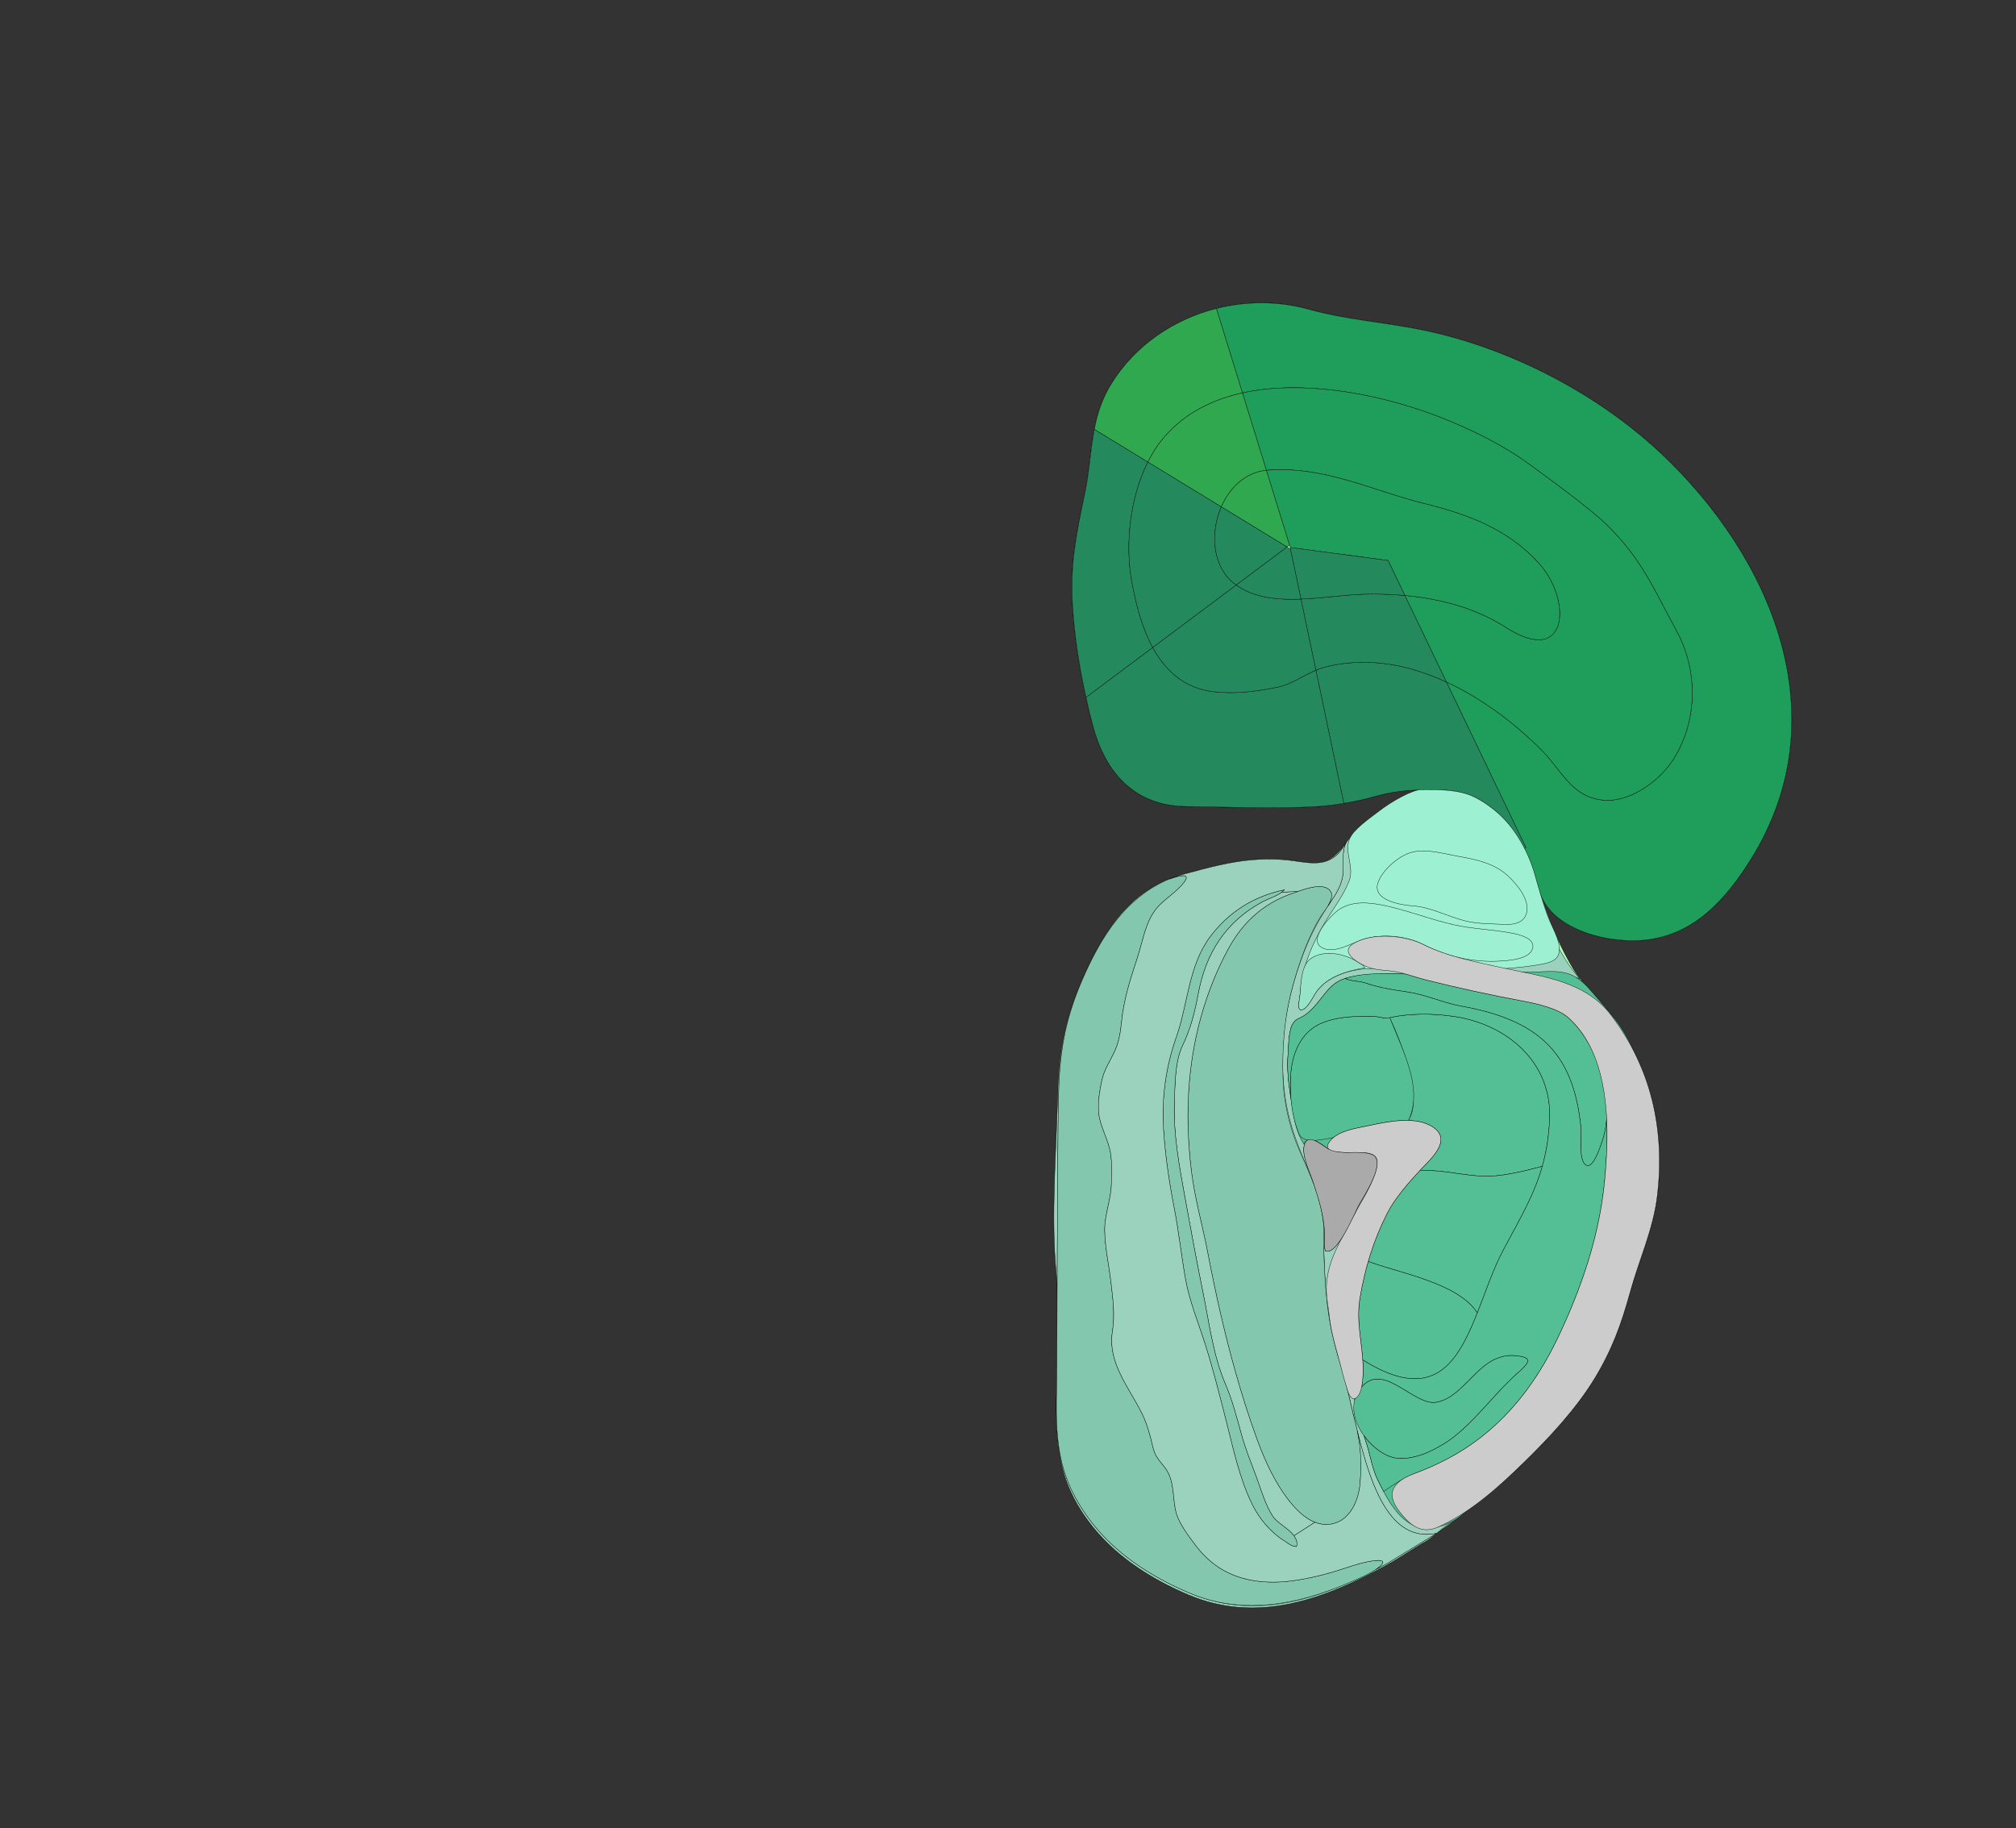 <svg width="5840" height="5296" xmlns="http://www.w3.org/2000/svg">
<rect width="100%" height="100%" fill="#333333" stroke="none"/>
<g transform="scale(1.0)">
<g id="180609461" order="1" parent_id="" graphic_group_label_id="28" graphic_group_label="Atlas - Adult Mouse" sub_image_id="100960428" transform=" scale(1.0, 1.0)"><path id="180609463" parent_id="180609461" order="0" structure_id="8" d="M4580.059,2839.111
			c25.819,30.747,56.934,61.757,82.011,93.128c34.292,42.893,59.869,89.627,82.478,138.782
			c36.214,78.717,56.273,161.963,61.275,248.435c2.792,48.339,0.838,97.383-4.955,145.454
			c-11.748,97.64-52.85,184.781-78.621,278.67c-25.369,92.517-53.125,168.684-104.119,251.905
			c-53.512,87.343-130.423,169.741-203.443,240.947c-111.945,109.146-257.393,216.967-394.754,291.998
			c-179.689,98.147-373.18,171.849-575.154,86.182c-111.204-47.16-217.855-115.938-290.151-214.467
			c-96.519-131.535-97.082-239.713-93.436-395.939c1.163-49.929,1.122-666.54,5.374-833.892
			c3.374-132.683,21.479-227.709,76.152-348.771c62.049-137.418,137.958-249.452,288.989-289.844
			c84.624-22.633,174.478-42.054,262.491-43.055c83.236-0.952,139.976,47.977,196.812-36.374
			c60.79-90.24,179.933-150.949,215.194-163.593c-21.72-4.155-84.641,7.932-124.888,19.083
			c-53.754,14.895-112.688,25.514-168.361,28.79c-124.564,7.326-251.971,1.266-376.776-0.193
			c-150.191-1.751-234.573-98.584-270.463-234.47c-30.354-114.938-51.642-233.153-58.935-351.916
			c-7.068-115.076,11.845-207.398,35.34-318.739c24.206-114.656,13.54-217.128,77.734-320.318
			c117.353-188.606,357.896-274.304,572.314-214.701c109.153,30.346,219.113,37.168,329.93,59.999
			c248.015,51.091,502.533,182.022,687.776,355.693c322.359,302.222,517.543,762.13,265.121,1172.609
			c-74.458,121.104-171.234,226.336-321.232,239.86c-81.251,7.325-255.131-23.037-295.041-145.375
			c23.579,72.296,49.946,142.301,87.611,208.723C4557.498,2807.407,4567.326,2823.932,4580.059,2839.111z" style="stroke:black;fill:#bfdae3"/><path id="180609464" parent_id="180609461" order="1" structure_id="688" d="M4809.873,1311.904
			c-185.243-173.671-439.762-304.602-687.776-355.693c-110.817-22.831-220.777-29.652-329.93-59.999
			c-214.418-59.603-454.962,26.095-572.314,214.701c-64.194,103.19-53.528,205.663-77.734,320.318
			c-23.495,111.341-42.408,203.663-35.34,318.739c7.293,118.763,28.58,236.978,58.935,351.916
			c35.89,135.886,120.271,232.718,270.463,234.47c124.806,1.459,252.212,7.52,376.776,0.193
			c55.673-3.276,114.607-13.895,168.361-28.79c40.247-11.15,103.168-23.237,124.888-19.083
			c-35.261,12.644-154.404,73.353-215.194,163.593c-56.836,84.351-113.575,35.422-196.812,36.374
			c-88.014,1.001-177.867,20.421-262.491,43.055c-151.031,40.392-226.94,152.426-288.989,289.844
			c-54.673,121.063-72.778,216.089-76.152,348.771c-4.252,167.352-4.211,783.963-5.374,833.892
			c-3.646,156.227-3.083,264.404,93.436,395.939c72.296,98.528,178.947,167.307,290.151,214.467
			c201.975,85.667,395.465,11.966,575.154-86.182c137.361-75.031,282.808-182.853,394.754-291.998
			c73.021-71.206,149.932-153.604,203.443-240.947c50.994-83.222,78.75-159.389,104.119-251.905
			c25.771-93.889,66.873-181.03,78.621-278.67c5.793-48.071,7.747-97.115,4.955-145.454
			c-5.002-86.472-25.062-169.718-61.275-248.435c-22.608-49.155-48.186-95.89-82.478-138.782
			c-25.077-31.371-56.191-62.381-82.011-93.128c-12.732-15.18-22.561-31.704-33.727-51.391
			c-37.665-66.422-64.032-136.427-87.611-208.723c39.91,122.338,213.79,152.7,295.041,145.375
			c149.998-13.524,246.774-118.756,321.232-239.86C5327.416,2074.034,5132.232,1614.126,4809.873,1311.904z M3937.315,3489.156
			c-11.07,20.195-63.638,150.328-97.897,134.675c-5.043-15.331-1.848-33.349-2.389-49.615c-1.815-54.544-16.258-96.719-32.5-148.004
			c-9.158-28.91-33.469-76.063-26.676-106.951c9.481-43.03,55.021,2.833,73.909,11.265c37.124,16.589,81.341,0.831,120.183,13.071
			C4022.124,3359.411,3949.563,3466.806,3937.315,3489.156z" style="stroke:black;fill:#b0ffb8"/><path id="180609486" parent_id="180609461" order="2" structure_id="656" d="M4809.875,1311.882
			c322.313,302.237,517.552,762.12,265.138,1172.594c-74.443,121.126-170.947,230.107-321.238,239.856
			c-112.615,7.354-266.46-37.842-295.047-145.334c-10.576-39.742-24.87-81.797-44.204-120.796l5.701-2.727l-230.271-479.712
			c102.618,47.095,195.651,117.656,274.805,196.231c59.901,59.489,90.142,143.104,188.546,146.492
			c74.939,2.561,158.802-60.48,196.726-122.696c69.321-113.938,67.834-256.877,5.453-370.236
			c-63.124-114.847-96.586-200.858-195.734-300.006c-50.647-50.648-173.509-139.634-231.345-181.772
			c-87.085-63.538-204.74-118.399-307.11-153.515c-146.408-50.235-350.239-89.895-522.094-51.888l-75.601-244.565
			c87.002-22.061,180.036-22.226,268.607,2.396c109.146,30.323,219.034,37.181,329.915,59.985
			C4370.155,1007.331,4624.635,1138.207,4809.875,1311.882z" style="stroke:black;fill:#1f9d5a"/><path id="180609485" parent_id="180609461" order="3" structure_id="962" d="M4659.749,1525.546
			c99.148,99.148,132.61,185.16,195.734,300.006c62.381,113.359,63.868,256.298-5.453,370.236
			c-37.924,62.216-121.786,125.257-196.726,122.696c-98.404-3.388-128.645-87.003-188.546-146.492
			c-79.153-78.575-172.187-149.136-274.805-196.231l-120.299-250.68c103.196,9.501,205.979,36.602,292.65,92.373
			c180.862,116.5,192.182-77.997,96.422-184.499c-88.159-98.074-202.51-141.865-330.493-173.509
			c-153.265-37.842-290.503-109.724-456.079-97.331c-1.239,0.083-2.479,0.165-3.718,0.413l-69.238-224.158
			c171.855-38.007,375.687,1.653,522.094,51.888c102.37,35.115,220.025,89.977,307.11,153.515
			C4486.24,1385.913,4609.102,1474.898,4659.749,1525.546z" style="stroke:black;fill:#1f9d5a"/><path id="180609484" parent_id="180609461" order="4" structure_id="767" d="M4458.728,1632.957
			c95.76,106.502,84.44,300.998-96.422,184.499c-86.671-55.771-189.454-82.872-292.65-92.373l-48.665-101.462l-0.166,0.083
			l-283.231-37.594l-1.074-3.47l-0.743-3.387l-0.248,0.165l-67.09-216.887c1.239-0.248,2.479-0.331,3.718-0.413
			c165.576-12.394,302.813,59.489,456.079,97.331C4256.218,1491.092,4370.568,1534.883,4458.728,1632.957z" style="stroke:black;fill:#1f9d5a"/><path id="180609498" parent_id="180609461" order="5" structure_id="171" d="M3523.599,893.807l75.601,244.565
			c-86.424,19.004-164.751,57.672-223.661,124.514c-19.664,22.226-36.437,47.921-50.317,75.766l-155.166-94.687
			c8.675-44.865,22.391-88.903,49.821-133.024C3288.784,1000.226,3400.077,925.038,3523.599,893.807z" style="stroke:black;fill:#2fa850"/><path id="180609497" parent_id="180609461" order="6" structure_id="304" d="M3599.199,1138.372
			l69.238,224.158c-61.142,6.114-106.584,50.4-130.545,105.841l-212.672-129.719c13.881-27.845,30.653-53.541,50.317-75.766
			C3434.448,1196.044,3512.776,1157.376,3599.199,1138.372z" style="stroke:black;fill:#2fa850"/><path id="180609496" parent_id="180609461" order="7" structure_id="363" d="M3735.528,1579.417l-7.023,5.288
			l-190.611-116.334c23.961-55.44,69.403-99.727,130.545-105.841L3735.528,1579.417z" style="stroke:black;fill:#2fa850"/><path id="180609489" parent_id="180609461" order="8" structure_id="448" d="M4189.954,1975.763
			l230.271,479.712l-5.701,2.727c-19.333-38.916-43.707-74.774-74.36-102.123c-73.287-65.355-126.496-71.057-233.988-67.421
			c-45.195,1.57-84.606,7.932-124.844,19.086c-28.505,7.932-58.415,14.625-88.489,19.582l-0.083-0.33l-80.888-385.357
			c9.336-3.966,19.003-7.353,29.248-9.915c86.176-21.317,175.574-15.699,260.097,10.08
			C4131.457,1951.058,4161.119,1962.46,4189.954,1975.763z" style="stroke:black;fill:#248a5e"/><path id="180609488" parent_id="180609461" order="9" structure_id="412" d="M4069.656,1725.083
			l120.299,250.68c-28.835-13.303-58.497-24.705-88.737-33.958c-84.523-25.779-173.922-31.397-260.097-10.08
			c-10.245,2.562-19.912,5.949-29.248,9.915l-43.295-206.063c63.372-2.479,127.983-12.889,182.35-14.211
			C3990.006,1720.373,4029.831,1721.447,4069.656,1725.083z" style="stroke:black;fill:#248a5e"/><path id="180609487" parent_id="180609461" order="10" structure_id="630" d="M3739.162,1591.149l-1.569-5.04
			l283.231,37.594l0.166-0.083l48.665,101.462c-39.824-3.635-79.649-4.709-118.729-3.718
			c-54.366,1.322-118.978,11.733-182.35,14.211l-30.405-145.004L3739.162,1591.149z" style="stroke:black;fill:#248a5e"/><path id="180609495" parent_id="180609461" order="11" structure_id="484" d="M3339.35,1875.871
			l-193.339,144.674c-19.829-89.068-33.627-179.624-39.246-270.592c-7.022-115.095,11.898-207.385,35.363-318.762
			c13.881-65.603,16.276-127.158,27.927-187.225l155.166,94.687c-51.722,102.783-65.603,235.725-47.591,339.996
			C3288.784,1743.26,3306.465,1815.721,3339.35,1875.871z" style="stroke:black;fill:#248a5e"/><path id="180609494" parent_id="180609461" order="12" structure_id="582" d="M3581.27,1694.842
			l-241.92,181.028c-32.885-60.15-50.565-132.611-61.72-197.223c-18.012-104.271-4.131-237.212,47.591-339.996l212.672,129.719
			c-32.636,75.435-25.53,171.526,35.941,220.853C3576.313,1691.207,3578.791,1693.024,3581.27,1694.842z" style="stroke:black;fill:#248a5e"/><path id="180609493" parent_id="180609461" order="13" structure_id="620" d="M3728.504,1584.705
			l-147.234,110.137c-2.479-1.818-4.957-3.635-7.436-5.619c-61.472-49.326-68.577-145.417-35.941-220.853L3728.504,1584.705z" style="stroke:black;fill:#248a5e"/><path id="180609492" parent_id="180609461" order="14" structure_id="969" d="M3892.759,2326.996l0.083,0.33
			c-26.771,4.544-53.705,7.684-79.896,9.254c-124.514,7.271-252.001,1.239-376.762-0.248
			c-150.209-1.735-234.567-98.57-270.426-234.486c-7.105-26.936-13.715-54.036-19.747-81.302l193.339-144.674
			c35.775,65.603,89.646,116.747,172.847,127.571c61.638,8.097,126.166-0.083,186.812-12.311
			c42.468-8.593,74.443-33.38,112.863-49.492L3892.759,2326.996z" style="stroke:black;fill:#248a5e"/><path id="180609491" parent_id="180609461" order="15" structure_id="288" d="M3768.576,1735.576
			l43.295,206.063c-38.42,16.112-70.396,40.899-112.863,49.492c-60.646,12.229-125.174,20.408-186.812,12.311
			c-83.201-10.824-137.071-61.968-172.847-127.571l241.92-181.028c20.573,14.79,43.708,24.705,68.329,31.066
			C3686.698,1735.576,3727.43,1737.228,3768.576,1735.576z" style="stroke:black;fill:#248a5e"/><path id="180609490" parent_id="180609461" order="16" structure_id="1125" d="M3738.171,1590.571
			l30.405,145.004c-41.146,1.652-81.879,0-118.978-9.667c-24.621-6.362-47.756-16.277-68.329-31.066l147.234-110.137
			L3738.171,1590.571z" style="stroke:black;fill:#248a5e"/><path id="180609465" parent_id="180609461" order="17" structure_id="698" d="M4806.81,3348.115
			c-1.404-66.503-12.119-134.716-33.025-197.95c-7.398-22.391-15.419-44.563-24.254-66.43
			c-15.258-37.729-32.864-76.313-55.73-110.122c-10.667-15.782-22.625-30.54-34.841-45.128
			c-16.984-20.284-34.622-40.077-51.922-60.111c-11.921-13.811-25.063-26.718-40.455-36.294c3.142,1.149,6.27,2.302,9.383,3.438
			c-60.482-69.205-98.857-162.262-119.989-251.005c-19.05-80.029-57.207-168.229-118.561-222.918
			c-32.92-29.342-73.135-48.904-116.254-57.764c-37.221-7.649-93.516-21.765-129.962-8.863
			c-18.743,6.636-37.172,19.861-54.165,30.036c-60.006,35.91-108.055,74.66-149.093,131.439
			c-20.897,24.117-43.651,44.039-77.942,44.095c-60.435,0.101-120.337-8.839-181.037-4.357
			c-67.994,5.027-134.399,23.484-199.998,41.029c-151.037,40.392-226.939,152.426-288.987,289.836
			c-54.673,121.07-72.787,216.096-76.152,348.777c-4.26,167.354-19.711,345.132-4.292,511.678
			c5.535,59.773,7.561,115.027,2.76,173.752c-4.083,49.864,2.396,98.535,1.226,148.464c-3.646,156.227-8.148,264.403,88.368,395.939
			c72.296,98.527,178.947,167.305,290.142,214.467c201.982,85.665,395.469,11.966,575.158-86.182
			c39.924-21.811,77.072-48.154,116.616-70.513c19.994-11.313,56.021-48.985,72.215-54.399c-1.556,0.52-3.12,1.033-4.691,1.541
			c10.313-4.934,19.767-10.674,27.55-16.863c63.912-50.817,126.437-99.391,185.806-157.275
			c73.029-71.206,149.932-153.604,203.451-240.948c50.994-83.221,78.742-159.389,104.118-251.905
			c25.763-93.887,66.873-181.029,78.621-278.66C4805.526,3426.22,4807.633,3387.103,4806.81,3348.115z M3937.315,3489.156
			c-11.07,20.195-63.638,150.328-97.897,134.675c-5.043-15.331-1.848-33.349-2.389-49.615c-1.815-54.544-16.258-96.719-32.5-148.004
			c-9.158-28.91-33.469-76.063-26.676-106.951c9.481-43.03,55.021,2.833,73.909,11.265c37.124,16.589,81.341,0.831,120.183,13.071
			C4022.124,3359.411,3949.563,3466.806,3937.315,3489.156z" style="stroke:black;fill:#9ad2bd"/><path id="180609466" parent_id="180609461" order="18" structure_id="507" d="M3749.718,2494.119
			c-39.036-5.596-78.71-6.35-118.005-3.45c-67.994,5.027-134.399,23.484-199.997,41.03
			c-151.038,40.392-226.939,152.426-288.987,289.844c-54.674,121.063-72.788,216.088-76.152,348.77
			c-4.261,167.354-4.212,783.964-5.382,833.894c-3.647,156.227-3.074,264.403,93.443,395.939
			c72.295,98.527,178.946,167.305,290.141,214.467c201.983,85.665,395.47,11.966,575.159-86.183l141.346-86.271
			c-194.164,39.246-223.083-318.101-276.788-485.413c-20.606-64.195-35.01-129.802-41.908-196.885
			c-2.389-23.157-3.849-46.396-4.946-69.642c-0.968-20.445-1.646-40.892-2.412-61.338c-0.605-16.412,2.565-32.711,1.969-49.203
			c-2.913-80.542-34.518-155.436-63.961-229.216c-7.415-18.59-14.838-37.205-21.486-56.086
			c-7.818-22.173-14.62-44.725-19.833-67.656c-6.874-30.241-11.667-60.967-14.088-91.895c-7.398-94.509,1.937-186.96,27.11-278.354
			c24.23-87.974,55.456-163.819,107.346-240.101c17.8-26.167,35.535-53.786,38.343-86.174c2.639-30.472-4.995-61.838,9.198-90.551
			C3861.768,2514.084,3805.11,2502.058,3749.718,2494.119z" style="stroke:black;fill:#9ad2bd"/><path id="180609467" parent_id="180609461" order="19" structure_id="212" d="
			M3376.349,2551.165c-115.697,53.854-182.627,157.457-233.62,270.378c-54.674,121.063-72.788,216.088-76.16,348.77
			c-4.244,167.354-4.204,783.964-5.374,833.894c-3.647,156.227-3.074,264.403,93.443,395.939
			c72.295,98.527,178.946,167.305,290.141,214.467c152.143,64.525,311.942,35.26,458.97-27.837
			c28.272-12.136,59.7-24.771,85.165-42.224c19.615-13.442,26.966-26.918-4.373-23.779c-41.836,4.196-84.06,21.705-124.169,33.47
			c-38.891,11.4-79.428,20.543-119.634,25.69c-69.955,8.948-143.389,2.001-204.524-35.647
			c-29.33-18.058-54.068-42.305-74.571-69.851c-18.735-25.175-45.935-60.79-54.188-91.37c-12.2-45.177-2.985-93.403-33.849-132.835
			c-17.218-21.987-27.909-31.937-34.437-60.5c-7.479-32.767-16-64.202-30.887-94.517c-37.552-76.443-100.237-146.818-85.649-238.607
			c7.778-48.889,0.984-96.131-4.761-145.067c-5.753-48.945-16.928-97.422-17.742-146.851c-0.751-44.943,18.404-88.627,19.26-134.239
			c0.557-29.879,2.533-61.79-2.574-91.258c-5.866-33.896-23.771-65.219-31.396-98.841c-7.947-35.043-0.79-77.186,6.858-111.857
			c6.326-28.7,21.834-51.833,34.454-77.871c13.644-28.135,19.018-57.304,21.986-88.19c6.286-65.397,25.376-125.057,45.911-187.146
			c16.969-51.293,24.238-112.381,63.484-152.313c22.777-23.173,51.865-40.707,71.827-66.667c9.859-12.825,8.012-18.066,0.879-19.216
			C3416.821,2534.829,3382.473,2548.316,3376.349,2551.165z" style="stroke:black;fill:#82c7ae"/><path id="180609471" parent_id="180609461" order="20" structure_id="220" d="M3884.496,3956.746
			c-10.787-33.599-20.01-67.624-27.32-102.15c-10.731-50.712-15.686-101.867-18.993-153.515c-1.59-24.844-2.356-49.833-3.413-74.7
			c-1.259-29.661,2.162-57.869-1.477-87.328c-8.956-72.489-36.31-132.73-65.688-198.611
			c-16.339-36.632-29.208-74.789-37.906-113.946c-7.487-33.711-12.03-68.075-13.071-102.602
			c-2.751-90.902,4.075-179.416,28.313-267.421c18.228-66.172,44.692-144.398,81.672-202.598
			c10.359-16.299,46.701-56.142,23.987-76.467c-24.085-21.551-77.096,0.646-102.892,9.247
			c-45.111,15.048-84.882,37.479-119.73,70.093c-30.258,28.313-54.472,62.501-73.731,99.116
			c-104.9,199.362-130.712,420.058-102.424,641.253c10.143,79.331,32.049,154.822,46.847,232.145
			c22.366,116.892,48.429,233.089,80.792,347.641c17.751,62.831,37.454,125.13,59.651,186.541
			c20.034,55.424,43.644,110.121,76.781,159.082c28.62,42.28,74.975,98.043,132.311,93.734
			c60.038-4.511,87.561-66.776,91.725-118.893c5.212-65.26,2.178-116.173-14.33-178.108
			C3911.148,4065.076,3901.651,4010.169,3884.496,3956.746z" style="stroke:black;fill:#82c7ae"/><path id="180609470" parent_id="180609461" order="21" structure_id="228" d="M3656.727,2612.644
			c-106.281,57.336-164.182,148.835-185.91,267.227c-9.481,51.664-22.157,101.013-44.821,147.988
			c-22.811,47.259-22.02,113.535-23.973,165.385c-3.493,92.612,14.572,187.88,31.04,278.379
			c16.711,91.854,33.622,183.684,52.229,275.175c17.437,85.746,29.346,181.393,63.904,261.547
			c19.816,45.943,33.275,97.003,46.467,145.358c11.797,43.24,27.555,81.736,43.03,123.185c14.71,39.384,25.667,81.107,48.84,116.682
			c11.524,17.693,44.823,34.205,60.797,55.438l60.885-38.898c-39.41-15.334-71.514-55.37-93.32-87.584
			c-33.138-48.961-56.747-103.658-76.781-159.082c-22.197-61.411-41.9-123.71-59.651-186.541
			c-32.363-114.552-58.426-230.749-80.792-347.641c-14.798-77.322-36.704-152.813-46.847-232.145
			c-28.288-221.195-2.477-441.891,102.424-641.253c19.26-36.615,43.474-70.803,73.731-99.116
			c34.849-32.613,74.619-55.044,119.73-70.093c3.826-1.275,8.254-2.851,13.094-4.538l-47.892,2.661
			C3696.216,2597.168,3674.702,2602.942,3656.727,2612.644z" style="stroke:black;fill:#9ad2bd"/><path id="180609469" parent_id="180609461" order="22" structure_id="236" d="M3721.236,2577.565
			c-89.021,18.465-162.858,64.473-217.273,138.293c-60.991,82.737-63.153,194.142-96.437,288.416
			c-29.749,84.278-42.724,174.494-37.236,263.727c4.801,78.064,16.307,155.532,31.209,232.266
			c13.023,67.067,20.253,135.07,32.089,202.331c11.998,68.164,37.101,127.381,57.691,191.971
			c22.624,71.053,41.15,145.39,59.684,217.693c21.196,82.737,38.729,169.403,76.717,246.564
			c20.164,40.948,52.947,80.162,91.999,104.667c11.078,6.955,22.939,18.219,36.342,16.799c9.884-38.213-51.89-61.241-68.487-86.723
			c-23.173-35.574-34.13-77.298-48.84-116.682c-15.476-41.448-31.233-79.944-43.03-123.185
			c-13.191-48.355-26.65-99.415-46.467-145.358c-34.559-80.154-46.468-175.801-63.904-261.547
			c-18.606-91.491-35.518-183.321-52.229-275.175c-16.468-90.499-34.533-185.767-31.04-278.379
			c1.953-51.85,1.162-118.126,23.973-165.385c22.664-46.976,35.34-96.324,44.821-147.988
			c21.729-118.392,79.629-209.891,185.91-267.227C3677.866,2601.235,3703.904,2595.264,3721.236,2577.565z" style="stroke:black;fill:#82c7ae"/><path id="180609468" parent_id="180609461" order="23" structure_id="244" d="M3931.83,4145.082
			c10.963,50.878,12.569,96.306,8.099,152.284c-4.164,52.116-31.687,114.382-91.725,118.893c-13.65,1.025-26.677-1.358-38.99-6.15
			l-60.885,38.898c7.032,9.347,10.712,19.605,7.69,31.285c-13.402,1.42-25.264-9.844-36.342-16.799
			c-39.052-24.505-71.835-63.719-91.999-104.667c-37.987-77.161-55.521-163.827-76.717-246.564
			c-18.533-72.304-37.06-146.641-59.684-217.693c-20.591-64.59-45.693-123.807-57.691-191.971
			c-11.836-67.261-19.065-135.264-32.089-202.331c-14.902-76.733-26.408-154.201-31.209-232.266
			c-5.487-89.232,7.487-179.448,37.236-263.727c33.283-94.274,35.445-205.679,96.437-288.416
			c54.415-73.82,128.252-119.828,217.273-138.293c-2.594,2.649-5.387,5.031-8.325,7.212l47.892-2.661
			c27.794-9.686,69.285-23.063,89.798-4.708c13.228,11.836,6.426,30.292-3.608,46.863c1.743-2.633,3.504-5.266,5.295-7.899
			c17.8-26.167,35.535-53.786,38.343-86.174c2.639-30.472-4.995-61.838,9.198-90.551c-38.06,74.438-94.718,62.412-150.109,54.472
			c-39.036-5.596-78.71-6.35-118.005-3.45c-67.994,5.027-134.399,23.484-199.997,41.03c-14.861,3.974-28.983,8.654-42.448,13.971
			v0.372c13.066-4.732,32.021-10.491,41.552-8.953c7.133,1.15,8.98,6.391-0.879,19.216c-19.962,25.961-49.05,43.494-71.827,66.667
			c-39.246,39.933-46.516,101.021-63.484,152.313c-20.535,62.089-39.625,121.748-45.911,187.146
			c-2.969,30.887-8.343,60.056-21.986,88.19c-12.62,26.038-28.128,49.171-34.454,77.871c-7.648,34.672-14.806,76.814-6.858,111.857
			c7.625,33.622,25.529,64.944,31.396,98.841c5.107,29.468,3.131,61.379,2.574,91.258c-0.855,45.612-20.011,89.296-19.26,134.239
			c0.814,49.429,11.989,97.905,17.742,146.851c5.745,48.937,12.539,96.179,4.761,145.067
			c-14.588,91.789,48.098,162.164,85.649,238.607c14.887,30.314,23.407,61.75,30.887,94.517c6.527,28.563,17.219,38.513,34.437,60.5
			c30.863,39.432,21.648,87.658,33.849,132.835c8.254,30.58,35.453,66.195,54.188,91.37c20.503,27.546,45.241,51.793,74.571,69.851
			c61.136,37.648,134.569,44.596,204.524,35.647c40.206-5.147,80.743-14.29,119.634-25.69
			c40.109-11.765,82.333-29.273,124.169-33.47c31.339-3.139,23.988,10.337,4.373,23.779c-1.117,0.766-2.26,1.511-3.399,2.259
			c11.529-6.006,23.005-12.144,34.424-18.381l141.346-86.271C4026.016,4469.501,3970.95,4304.357,3931.83,4145.082z" style="stroke:black;fill:#9ad2bd"/><path id="180609480" parent_id="180609461" order="24" structure_id="151" d="M4269.63,2308.244
			c24.755,12.039,49.905,29.451,70.536,47.839c51.494,45.899,88.344,114.237,106.829,180.259
			c10.345,36.958,21.834,76.415,34.801,113.66c11.223,32.267,38.56,71.424,35.018,106.378c-3.106,30.653-38.286,34.76-63.5,39.021
			c-58.627,9.908-118.925,12.28-178.245,14.378c-69.608,2.47-139.281,2.275-208.889-0.314c-41.207-1.525-84.237-6.931-125.331-1.363
			c-49.872,6.745-106.966,28.434-133.439,74.426c-4.938,8.577-25.626,48.412-41.238,42.353c-8.174-3.171-0.598-37.891-0.017-45.686
			c7.036-94.379,47.863-172.831,99.664-250.477c16.541-24.787,32.437-50.421,42.917-78.456
			c14.443-38.637-14.789-81.002,0.331-119.082c11.434-28.79,56.384-58.87,85.52-81.393c36.382-28.124,96.47-62.307,123.741-62.307
			C4166.835,2287.479,4225.575,2286.821,4269.63,2308.244z" style="stroke:black;fill:#9df0d2"/><path id="180609481" parent_id="180609461" order="25" structure_id="188" d="M4067.769,2477.465
			c47.411-25.292,107.683-5.257,157.096,3.405c50.195,8.795,103.602,19.917,142.314,55.618
			c26.256,24.214,61.839,65.772,55.9,103.929c-4.897,31.492-34.824,38.907-62.428,37.6c-35.833-1.694-78.193-1.146-112.84-9.312
			c-50.639-11.941-102.456-40.828-154.45-44.337c-33.679-2.275-121.878-15.855-100.811-69.286
			c3.397-8.605,8.158-16.977,13.887-24.936C4022.253,2508.19,4045.467,2489.362,4067.769,2477.465z" style="stroke:black;fill:#9df0d2"/><path id="180609483" parent_id="180609461" order="26" structure_id="196" d="M3932.094,2786.186
			c9.844,6.197,17.929,10.328,21.866,17.477c-54.722,9.578-116.858,27.289-146.552,78.864c-4.938,8.577-25.626,48.412-41.238,42.353
			c-8.174-3.171-0.598-37.891-0.017-45.686c2.154-28.918,3.341-81.275,29.007-100.681
			C3833.18,2749.779,3894.446,2762.472,3932.094,2786.186z" style="stroke:black;fill:#95e4c8"/><path id="180609482" parent_id="180609461" order="27" structure_id="204" d="M4284.863,2783.378
			c21.866,1.92,44.007,2.114,66.325,0.517c24.447-1.76,77.976-5.753,88.037-34.729c10.819-31.193-40.142-42.15-60.37-45.991
			c-55.609-10.554-112.268-11.748-167.731-24.223c-68.269-15.347-133.641-41.715-202.112-56.029
			c-44.789-9.352-95.057-13.87-134.012,14.798c-19.026,14.007-82.479,79.994-49.994,104.539
			c36.245,27.385,95.622-14.282,132.061-23.545c53.624-13.644,117.27-7.141,166.755,17.889
			C4174.823,2762.399,4228.972,2778.488,4284.863,2783.378z" style="stroke:black;fill:#9df0d2"/><path id="180609472" parent_id="180609461" order="28" structure_id="159" d="M3923.364,4052.287
			c24.359-6.753,25.416-66.938,25.279-86.133c-0.517-71.078-21.075-133.19-9.271-205.019
			c14.032-85.366,39.408-168.28,78.678-245.515c22.858-44.959,64.114-91.749,98.688-128.551
			c27.684-29.467,89.603-83.172,36.155-120.595c-50.163-35.115-133.617-17.001-188.556-5.269
			c-32.46,6.931-72.787,12.087-99.906,33.025c-11.143,8.609-27.958,28.144-8.271,38.931c-13.806-7.56-25.626-18.179-39.617-25.545
			c-8.939-4.704-14.531-10.207-25.416-6.012c-4.034,1.558-16.767,8.505-13.281,13.62c-27.143-39.907-31.79-92.346-39.076-138.354
			c-6.406-40.457-11.103-82.067-7.536-123.032c2.259-25.844,0.354-72.554,17.291-93.178c7.504-9.134,19.615-11.796,29.321-18.235
			c14.879-9.867,26.53-22.196,37.31-35.106c22.883-27.394,41.126-59.596,79.719-72.175c75.28-24.521,216.256-8.085,321.318-12.636
			c77.177-3.34,154.272-5.236,231.498-6.745c32.952-0.646,68.592-5.229,100.107,6.883c23.924,9.19,42.74,26.61,59.24,45.726
			c17.3,20.034,34.938,39.827,51.922,60.111c12.216,14.588,24.174,29.346,34.841,45.128c22.866,33.809,40.473,72.393,55.73,110.122
			c8.835,21.866,16.855,44.039,24.254,66.43c20.906,63.234,31.621,131.447,33.025,197.95c0.823,38.987-1.283,78.104-5.938,116.803
			c-11.748,97.631-52.858,184.773-78.621,278.66c-25.376,92.517-53.124,168.685-104.118,251.905
			c-53.52,87.344-130.422,169.742-203.451,240.948c-59.369,57.885-121.894,106.458-185.806,157.275
			c-25.844,20.551-70.036,36.221-103.367,33.469c-67.93-5.592-108.661-86.956-134.626-140.549
			c-17.291-35.688-20.995-72.691-34.09-110.098C3949.578,4155.89,3923.364,4052.287,3923.364,4052.287z" style="stroke:black;fill:#54bf94"/><path id="180609478" parent_id="180609461" order="29" structure_id="167" d="M4082.792,3239.986l-2.563,6.077
			c26.926,0.78,52.488,6.288,72.664,20.412c53.447,37.423-8.472,91.128-36.155,120.595c-1.034,1.101-2.075,2.212-3.121,3.33
			l8.422,0.374c65.574-1.646,130.373,18.728,193.68,16.589c47.876-1.623,107.735-16.486,152.09-28.642
			c11.431-40.386,18.857-84.37,21.169-136.218c7.383-165.667-123.991-274.441-273.697-297.413
			c-63.742-9.781-128.177-9.832-189.15,2.667l0.207,1.666C4055.48,3010.689,4120.796,3176.09,4082.792,3239.986z" style="stroke:black;fill:#54bf94"/><path id="180609474" parent_id="180609461" order="30" structure_id="175" d="M4044.071,2868.765c11.485,1.878,23.022,3.59,34.58,5.29
			c51.727,7.613,101.577,31.258,153.727,40.666c221.436,39.947,325.416,132.044,347.032,350.62
			c2.051,20.734-8.173,99.969,16.351,110.747c20.124,8.845,39.341-52.704,44.686-67.381c41.341-113.508-9.56-283.952-99.088-362.035
			c-29.031-25.312-90.184-39.27-127.679-46.29c-96.315-18.033-190.969-38.439-285.219-62.226
			c-18.892-4.765-37.386-11.144-56.154-16.429c-57.223-1.049-120.719-5.101-175.912,13.021c18.18,8.604,39.888,6.51,59.066,13.12
			C3984.293,2857.807,4014.009,2863.852,4044.071,2868.765z" style="stroke:black;fill:#54bf94"/><path id="180609475" parent_id="180609461" order="31" structure_id="175" d="M4385.682,3926.964
			c74.288,5.092,30.29,30.936-9.884,69.892c-56.36,54.637-103.617,118.844-165.939,167.259
			c-22.548,17.517-50.852,33.374-76.923,44.828c-14.92,6.555-40.167,13.629-56.436,15.454c-22.919,2.569-41.319,0.43-62.006-9.843
			c-68.679-34.106-131.066-138.579-64.499-202.545c62.85-60.394,147.323,59.853,209.393,50.313
			c69.498-10.682,109.82-98.562,173.371-125.717C4349.508,3929.448,4367.432,3925.713,4385.682,3926.964z" style="stroke:black;fill:#54bf94"/><path id="180609477" parent_id="180609461" order="32" structure_id="183" d="M4122.038,3390.774l-8.422-0.374
			c-33.905,36.271-73.392,81.606-95.567,125.221c-22.604,44.458-40.597,90.802-54.48,138.408l7.683,3.206
			c86.859,31.258,249.531,60.645,305.705,142.525l2.661,3.558c24.202-61.313,46.189-127.331,75.072-181.569
			c48.402-90.886,89.393-159.202,113.118-243.027c-44.354,12.155-104.214,27.019-152.09,28.642
			C4252.411,3409.502,4187.612,3389.128,4122.038,3390.774z" style="stroke:black;fill:#54bf94"/><path id="180609479" parent_id="180609461" order="33" structure_id="191" d="M3864.003,3294.57c0.142-0.112,0.286-0.229,0.427-0.338
			c4.974-3.84,10.394-7.145,16.125-10.031c0.127-0.063,0.251-0.131,0.378-0.194c0.437-0.219,0.882-0.426,1.323-0.64
			c0.548-0.265,1.093-0.535,1.646-0.794c0.01-0.005,0.02-0.009,0.029-0.014c24.906-11.61,55.051-15.94,80.404-21.353
			c32.843-7.014,75.874-16.304,115.893-15.144c0,0,2.562-6.073,2.563-6.077c39.478-93.59-24.057-205.293-56.607-292.029
			c2.177,5.8-36.568-2.618-38.361-2.821c-17.689-2.009-35.67-0.858-53.416-0.506c-34.102,0.679-69.766,5.148-101.751,17.535
			c-65.756,25.468-91.294,92.346-94.156,158.336c-2.391,55.113,3.229,110.295,23.447,162.216
			c2.141,5.497,8.459,14.632,18.553,17.783c10.093,3.151,16,4,30.411,3.115C3824.945,3302.754,3861.253,3296.729,3864.003,3294.57z" style="stroke:black;fill:#54bf94"/><path id="180609476" parent_id="180609461" order="34" structure_id="199" d="M4057.343,3989.257
			c122.927,28.892,176.556-70.12,222.274-185.938l-2.661-3.558c-56.174-81.881-218.845-111.268-305.705-142.525l-7.683-3.206
			c-10.236,35.097-18.242,70.88-24.197,107.106c-10.313,62.76,4.078,118.103,8.222,178.488l0.937,0.597
			C3990.011,3966.158,4025.935,3981.874,4057.343,3989.257" style="stroke:black;fill:#54bf94"/><path id="180609473" parent_id="180609461" order="35" structure_id="160" d="M4510.52,3880.319
			c126.614-262.814,137.442-433.767,142.872-527.291c2.069-35.623,2.824-73.865,0.89-112.616
			c-1.651,24.094-6.145,47.181-13.835,68.295c-5.345,14.677-24.562,76.226-44.686,67.381c-24.523-10.778-14.3-90.013-16.351-110.747
			c-21.616-218.576-125.597-310.673-347.032-350.62c-52.15-9.408-102-33.053-153.727-40.666c-11.558-1.7-23.095-3.412-34.58-5.29
			c-30.062-4.913-59.777-10.958-88.609-20.896c-19.179-6.61-40.887-4.516-59.066-13.12c1.674-0.55,3.355-1.077,5.045-1.587
			c-2.238,0.631-4.432,1.289-6.566,1.984c-38.593,12.579-56.836,44.781-79.719,72.175c-10.779,12.91-22.431,25.239-37.31,35.106
			c-9.706,6.439-21.817,9.102-29.321,18.235c-16.937,20.624-15.032,67.334-17.291,93.178c-3.566,40.965,1.13,82.575,7.536,123.032
			c0.23,1.455,0.458,2.917,0.685,4.385c-1.622-20.151-1.834-40.458-0.953-60.757c2.862-65.99,28.4-132.868,94.156-158.336
			c31.985-12.387,67.649-16.856,101.751-17.535c17.746-0.353,35.727-1.503,53.416,0.506c1.715,0.194,37.227,7.901,38.415,3.499
			l-0.109-0.877c60.974-12.499,125.408-12.448,189.15-2.667c149.706,22.972,281.08,131.746,273.697,297.413
			c-2.312,51.848-9.738,95.832-21.169,136.218c-23.726,83.825-64.716,152.142-113.118,243.027
			c-28.883,54.238-50.87,120.257-75.072,181.569c-45.718,115.818-99.348,214.83-222.274,185.938
			c-31.408-7.383-67.332-23.099-108.813-49.036l-0.937-0.597c-0.134-1.948-0.278-3.892-0.433-5.83
			c0.843,10.619,1.402,21.383,1.482,32.36c0.073,10.286-0.198,32.341-4.212,51.638c1.747-1.96,3.595-3.891,5.563-5.783
			c62.85-60.394,147.323,59.853,209.393,50.313c69.498-10.682,109.82-98.562,173.371-125.717
			c16.749-7.156,34.673-10.892,52.923-9.641c74.288,5.092,30.29,30.936-9.884,69.892c-56.36,54.637-103.617,118.844-165.939,167.259
			c-22.548,17.517-50.852,33.374-76.923,44.828c-14.92,6.555-40.167,13.629-56.436,15.454c-22.919,2.569-41.319,0.43-62.006-9.843
			c-23.177-11.51-45.63-31.04-62.659-54.316c2.037,7.145,3.761,12.866,4.958,16.292c13.095,37.406,16.799,74.41,34.09,110.098
			c1.094,2.257,16.12,31.959,17.267,34.307c30.352-21.767,64.463-42.857,89.797-52.284
			C4216.369,4224.578,4387.126,4136.452,4510.52,3880.319z" style="stroke:black;fill:#54bf94"/><path id="180609500" parent_id="180609461" order="36" structure_id="1009" d="M3983.378,3399.988
			c8.867-26.756,11.191-49.009-10.933-56.876c-22.585-8.028-49.566-0.727-72.997-3.93c-13.911-1.896-34.526,0.694-46.71-7.133
			c-16.944-10.868,1.437-29.895,11.684-37.81c27.118-20.946,67.445-26.103,99.914-33.033
			c54.939-11.732,138.393-29.847,188.556,5.269c53.447,37.423-8.472,91.128-36.155,120.595
			c-34.574,36.802-75.83,83.592-98.688,128.551c-39.27,77.234-64.646,160.148-78.678,245.515
			c-11.804,71.828,8.755,133.94,9.271,205.019c0.137,19.195-0.92,79.38-25.279,86.133c-9.319,2.582-17.437-16.193-19.3-22.641
			c-5.011-17.363-10.813-34.873-15.178-52.552c-13.685-55.448-32.581-109.67-38.479-166.893c-2.033-19.785-6.14-39.238-7.504-59.128
			c-4.413-64.372,18.438-118.255,49.243-173.332c14.306-25.578,27.07-52.14,41.239-77.524
			C3941.591,3485.525,3970.541,3438.727,3983.378,3399.988z" style="stroke:black;fill:#cccccc"/><path id="180609501" parent_id="180609461" order="37" structure_id="1009" d="M4169.715,4422.271
			c-50.641,23.623-82.269,0.026-116.215-43.771c-47.129-60.806-4.976-91.462,44.445-109.851
			c118.424-44.071,289.181-132.197,412.574-388.33c126.614-262.814,137.442-433.767,142.872-527.291
			c7.932-136.555-3.356-311.573-112.033-406.356c-29.031-25.312-90.184-39.27-127.679-46.29
			c-96.315-18.033-190.969-38.439-285.219-62.226c-27.224-6.866-53.625-17.09-81.203-22.552
			c-28.249-5.584-54.093-3.51-81.631-12.821c-25.021-8.456-89.183-43.184-44.692-69.544c54.641-32.389,148.116-24.344,202.886,3.364
			c69.181,34.994,156.314,51.099,232.079,67.882c111.178,24.609,234.854,37.245,309.118,133.876
			c118.674,154.428,158.889,335.102,135.853,526.548c-11.748,97.64-52.858,184.782-78.621,278.669
			c-25.376,92.517-53.124,168.685-104.118,251.905c-53.512,87.336-130.414,169.733-203.436,240.932
			C4349.405,4300.086,4268.493,4376.192,4169.715,4422.271z" style="stroke:black;fill:#cccccc"/><path id="180609499" parent_id="180609461" order="38" structure_id="98" d="M3804.529,3426.212
			c-9.158-28.91-33.469-76.063-26.676-106.951c9.481-43.03,55.021,2.833,73.909,11.265c37.124,16.589,81.341,0.831,120.183,13.071
			c50.18,15.814-22.382,123.209-34.63,145.56c-11.07,20.195-63.638,150.328-97.897,134.675c-5.043-15.331-1.848-33.349-2.389-49.615
			C3835.213,3519.672,3820.771,3477.497,3804.529,3426.212z" style="stroke:black;fill:#aaaaaa"/></g>
</g>
</svg>